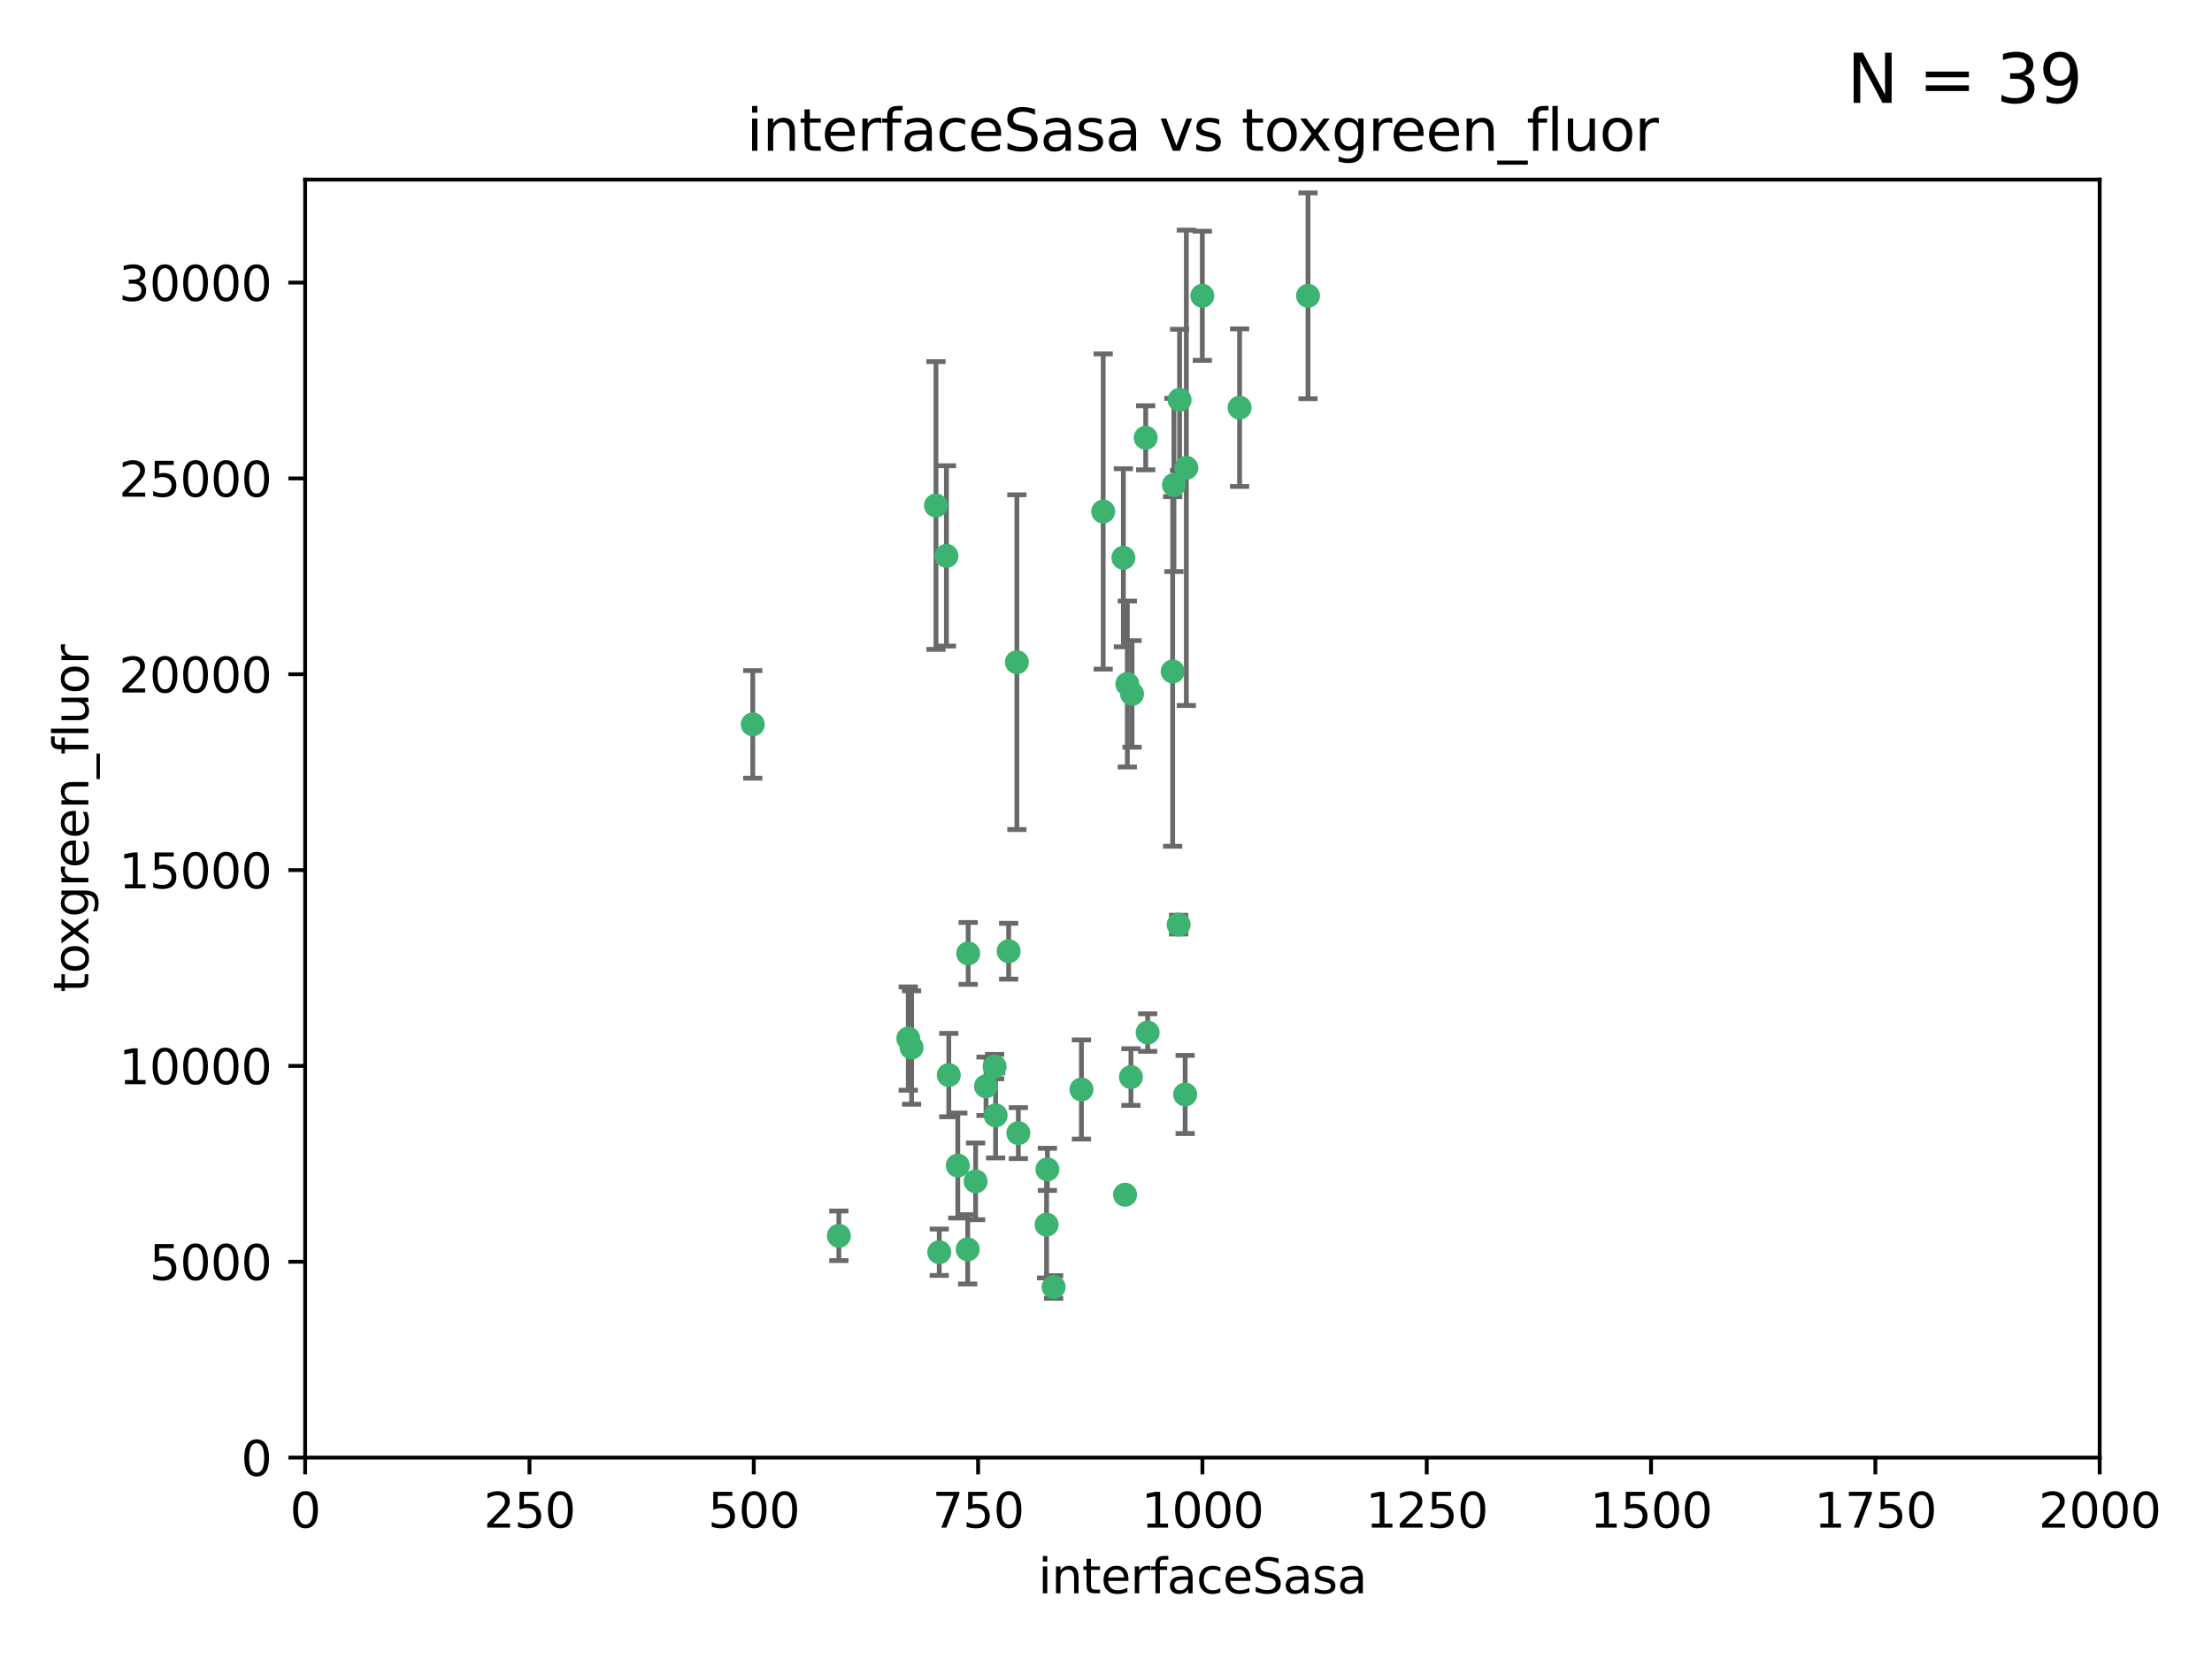 <?xml version="1.0" encoding="utf-8" standalone="no"?>
<!DOCTYPE svg PUBLIC "-//W3C//DTD SVG 1.1//EN"
  "http://www.w3.org/Graphics/SVG/1.1/DTD/svg11.dtd">
<svg xmlns:xlink="http://www.w3.org/1999/xlink" width="460.8pt" height="345.6pt" viewBox="0 0 460.8 345.6" xmlns="http://www.w3.org/2000/svg" version="1.1">
 <defs>
  <style type="text/css">*{stroke-linejoin: round; stroke-linecap: butt}</style>
 </defs>
 <g id="figure_1">
  <g id="patch_1">
   <path d="M 0 345.6 
L 460.8 345.6 
L 460.8 0 
L 0 0 
z
" style="fill: #ffffff"/>
  </g>
  <g id="axes_1">
   <g id="patch_2">
    <path d="M 63.571 303.64 
L 437.4 303.64 
L 437.4 37.411 
L 63.571 37.411 
z
" style="fill: #ffffff"/>
   </g>
   <g id="PathCollection_1">
    <defs>
     <path id="m1a64d6bd6c" d="M 0 1.118 
C 0.297 1.118 0.581 1 0.791 0.791 
C 1 0.581 1.118 0.297 1.118 0 
C 1.118 -0.297 1 -0.581 0.791 -0.791 
C 0.581 -1 0.297 -1.118 0 -1.118 
C -0.297 -1.118 -0.581 -1 -0.791 -0.791 
C -1 -0.581 -1.118 -0.297 -1.118 0 
C -1.118 0.297 -1 0.581 -0.791 0.791 
C -0.581 1 -0.297 1.118 0 1.118 
z
" style="stroke: #3cb371"/>
    </defs>
    <g clip-path="url(#p07fce75aca)">
     <use xlink:href="#m1a64d6bd6c" x="272.484" y="61.623" style="fill: #3cb371; stroke: #3cb371"/>
     <use xlink:href="#m1a64d6bd6c" x="174.75" y="257.44" style="fill: #3cb371; stroke: #3cb371"/>
     <use xlink:href="#m1a64d6bd6c" x="258.229" y="84.925" style="fill: #3cb371; stroke: #3cb371"/>
     <use xlink:href="#m1a64d6bd6c" x="247.136" y="97.451" style="fill: #3cb371; stroke: #3cb371"/>
     <use xlink:href="#m1a64d6bd6c" x="244.553" y="101.022" style="fill: #3cb371; stroke: #3cb371"/>
     <use xlink:href="#m1a64d6bd6c" x="234.02" y="116.196" style="fill: #3cb371; stroke: #3cb371"/>
     <use xlink:href="#m1a64d6bd6c" x="238.669" y="91.198" style="fill: #3cb371; stroke: #3cb371"/>
     <use xlink:href="#m1a64d6bd6c" x="245.731" y="83.293" style="fill: #3cb371; stroke: #3cb371"/>
     <use xlink:href="#m1a64d6bd6c" x="250.465" y="61.614" style="fill: #3cb371; stroke: #3cb371"/>
     <use xlink:href="#m1a64d6bd6c" x="201.688" y="198.611" style="fill: #3cb371; stroke: #3cb371"/>
     <use xlink:href="#m1a64d6bd6c" x="194.981" y="105.307" style="fill: #3cb371; stroke: #3cb371"/>
     <use xlink:href="#m1a64d6bd6c" x="210.123" y="198.156" style="fill: #3cb371; stroke: #3cb371"/>
     <use xlink:href="#m1a64d6bd6c" x="229.813" y="106.557" style="fill: #3cb371; stroke: #3cb371"/>
     <use xlink:href="#m1a64d6bd6c" x="234.375" y="248.881" style="fill: #3cb371; stroke: #3cb371"/>
     <use xlink:href="#m1a64d6bd6c" x="212.14" y="236.048" style="fill: #3cb371; stroke: #3cb371"/>
     <use xlink:href="#m1a64d6bd6c" x="195.666" y="260.866" style="fill: #3cb371; stroke: #3cb371"/>
     <use xlink:href="#m1a64d6bd6c" x="235.596" y="224.369" style="fill: #3cb371; stroke: #3cb371"/>
     <use xlink:href="#m1a64d6bd6c" x="201.587" y="260.26" style="fill: #3cb371; stroke: #3cb371"/>
     <use xlink:href="#m1a64d6bd6c" x="219.488" y="268.108" style="fill: #3cb371; stroke: #3cb371"/>
     <use xlink:href="#m1a64d6bd6c" x="189.211" y="216.348" style="fill: #3cb371; stroke: #3cb371"/>
     <use xlink:href="#m1a64d6bd6c" x="203.241" y="246.096" style="fill: #3cb371; stroke: #3cb371"/>
     <use xlink:href="#m1a64d6bd6c" x="211.835" y="137.942" style="fill: #3cb371; stroke: #3cb371"/>
     <use xlink:href="#m1a64d6bd6c" x="245.536" y="192.617" style="fill: #3cb371; stroke: #3cb371"/>
     <use xlink:href="#m1a64d6bd6c" x="244.288" y="139.875" style="fill: #3cb371; stroke: #3cb371"/>
     <use xlink:href="#m1a64d6bd6c" x="239.078" y="215.101" style="fill: #3cb371; stroke: #3cb371"/>
     <use xlink:href="#m1a64d6bd6c" x="235.826" y="144.554" style="fill: #3cb371; stroke: #3cb371"/>
     <use xlink:href="#m1a64d6bd6c" x="246.891" y="227.999" style="fill: #3cb371; stroke: #3cb371"/>
     <use xlink:href="#m1a64d6bd6c" x="218.192" y="243.6" style="fill: #3cb371; stroke: #3cb371"/>
     <use xlink:href="#m1a64d6bd6c" x="189.899" y="218.219" style="fill: #3cb371; stroke: #3cb371"/>
     <use xlink:href="#m1a64d6bd6c" x="205.407" y="226.291" style="fill: #3cb371; stroke: #3cb371"/>
     <use xlink:href="#m1a64d6bd6c" x="234.846" y="142.491" style="fill: #3cb371; stroke: #3cb371"/>
     <use xlink:href="#m1a64d6bd6c" x="197.163" y="115.804" style="fill: #3cb371; stroke: #3cb371"/>
     <use xlink:href="#m1a64d6bd6c" x="225.284" y="226.956" style="fill: #3cb371; stroke: #3cb371"/>
     <use xlink:href="#m1a64d6bd6c" x="218.019" y="255.117" style="fill: #3cb371; stroke: #3cb371"/>
     <use xlink:href="#m1a64d6bd6c" x="199.529" y="242.802" style="fill: #3cb371; stroke: #3cb371"/>
     <use xlink:href="#m1a64d6bd6c" x="197.651" y="223.957" style="fill: #3cb371; stroke: #3cb371"/>
     <use xlink:href="#m1a64d6bd6c" x="207.406" y="232.356" style="fill: #3cb371; stroke: #3cb371"/>
     <use xlink:href="#m1a64d6bd6c" x="207.202" y="222.186" style="fill: #3cb371; stroke: #3cb371"/>
     <use xlink:href="#m1a64d6bd6c" x="156.817" y="150.901" style="fill: #3cb371; stroke: #3cb371"/>
    </g>
   </g>
   <g id="matplotlib.axis_1">
    <g id="xtick_1">
     <g id="line2d_1">
      <defs>
       <path id="m09fcecfd8a" d="M 0 0 
L 0 3.5 
" style="stroke: #000000; stroke-width: 0.8"/>
      </defs>
      <g>
       <use xlink:href="#m09fcecfd8a" x="63.571" y="303.64" style="stroke: #000000; stroke-width: 0.8"/>
      </g>
     </g>
     <g id="text_1">
      <!-- 0 -->
      <g transform="translate(60.39 318.238)scale(0.1 -0.1)">
       <defs>
        <path id="DejaVuSans-30" d="M 2034 4250 
Q 1547 4250 1301 3770 
Q 1056 3291 1056 2328 
Q 1056 1369 1301 889 
Q 1547 409 2034 409 
Q 2525 409 2770 889 
Q 3016 1369 3016 2328 
Q 3016 3291 2770 3770 
Q 2525 4250 2034 4250 
z
M 2034 4750 
Q 2819 4750 3233 4129 
Q 3647 3509 3647 2328 
Q 3647 1150 3233 529 
Q 2819 -91 2034 -91 
Q 1250 -91 836 529 
Q 422 1150 422 2328 
Q 422 3509 836 4129 
Q 1250 4750 2034 4750 
z
" transform="scale(0.016)"/>
       </defs>
       <use xlink:href="#DejaVuSans-30"/>
      </g>
     </g>
    </g>
    <g id="xtick_2">
     <g id="line2d_2">
      <g>
       <use xlink:href="#m09fcecfd8a" x="110.3" y="303.64" style="stroke: #000000; stroke-width: 0.8"/>
      </g>
     </g>
     <g id="text_2">
      <!-- 250 -->
      <g transform="translate(100.756 318.238)scale(0.1 -0.1)">
       <defs>
        <path id="DejaVuSans-32" d="M 1228 531 
L 3431 531 
L 3431 0 
L 469 0 
L 469 531 
Q 828 903 1448 1529 
Q 2069 2156 2228 2338 
Q 2531 2678 2651 2914 
Q 2772 3150 2772 3378 
Q 2772 3750 2511 3984 
Q 2250 4219 1831 4219 
Q 1534 4219 1204 4116 
Q 875 4013 500 3803 
L 500 4441 
Q 881 4594 1212 4672 
Q 1544 4750 1819 4750 
Q 2544 4750 2975 4387 
Q 3406 4025 3406 3419 
Q 3406 3131 3298 2873 
Q 3191 2616 2906 2266 
Q 2828 2175 2409 1742 
Q 1991 1309 1228 531 
z
" transform="scale(0.016)"/>
        <path id="DejaVuSans-35" d="M 691 4666 
L 3169 4666 
L 3169 4134 
L 1269 4134 
L 1269 2991 
Q 1406 3038 1543 3061 
Q 1681 3084 1819 3084 
Q 2600 3084 3056 2656 
Q 3513 2228 3513 1497 
Q 3513 744 3044 326 
Q 2575 -91 1722 -91 
Q 1428 -91 1123 -41 
Q 819 9 494 109 
L 494 744 
Q 775 591 1075 516 
Q 1375 441 1709 441 
Q 2250 441 2565 725 
Q 2881 1009 2881 1497 
Q 2881 1984 2565 2268 
Q 2250 2553 1709 2553 
Q 1456 2553 1204 2497 
Q 953 2441 691 2322 
L 691 4666 
z
" transform="scale(0.016)"/>
       </defs>
       <use xlink:href="#DejaVuSans-32"/>
       <use xlink:href="#DejaVuSans-35" x="63.623"/>
       <use xlink:href="#DejaVuSans-30" x="127.246"/>
      </g>
     </g>
    </g>
    <g id="xtick_3">
     <g id="line2d_3">
      <g>
       <use xlink:href="#m09fcecfd8a" x="157.028" y="303.64" style="stroke: #000000; stroke-width: 0.8"/>
      </g>
     </g>
     <g id="text_3">
      <!-- 500 -->
      <g transform="translate(147.485 318.238)scale(0.1 -0.1)">
       <use xlink:href="#DejaVuSans-35"/>
       <use xlink:href="#DejaVuSans-30" x="63.623"/>
       <use xlink:href="#DejaVuSans-30" x="127.246"/>
      </g>
     </g>
    </g>
    <g id="xtick_4">
     <g id="line2d_4">
      <g>
       <use xlink:href="#m09fcecfd8a" x="203.757" y="303.64" style="stroke: #000000; stroke-width: 0.8"/>
      </g>
     </g>
     <g id="text_4">
      <!-- 750 -->
      <g transform="translate(194.213 318.238)scale(0.1 -0.1)">
       <defs>
        <path id="DejaVuSans-37" d="M 525 4666 
L 3525 4666 
L 3525 4397 
L 1831 0 
L 1172 0 
L 2766 4134 
L 525 4134 
L 525 4666 
z
" transform="scale(0.016)"/>
       </defs>
       <use xlink:href="#DejaVuSans-37"/>
       <use xlink:href="#DejaVuSans-35" x="63.623"/>
       <use xlink:href="#DejaVuSans-30" x="127.246"/>
      </g>
     </g>
    </g>
    <g id="xtick_5">
     <g id="line2d_5">
      <g>
       <use xlink:href="#m09fcecfd8a" x="250.486" y="303.64" style="stroke: #000000; stroke-width: 0.8"/>
      </g>
     </g>
     <g id="text_5">
      <!-- 1000 -->
      <g transform="translate(237.761 318.238)scale(0.1 -0.1)">
       <defs>
        <path id="DejaVuSans-31" d="M 794 531 
L 1825 531 
L 1825 4091 
L 703 3866 
L 703 4441 
L 1819 4666 
L 2450 4666 
L 2450 531 
L 3481 531 
L 3481 0 
L 794 0 
L 794 531 
z
" transform="scale(0.016)"/>
       </defs>
       <use xlink:href="#DejaVuSans-31"/>
       <use xlink:href="#DejaVuSans-30" x="63.623"/>
       <use xlink:href="#DejaVuSans-30" x="127.246"/>
       <use xlink:href="#DejaVuSans-30" x="190.869"/>
      </g>
     </g>
    </g>
    <g id="xtick_6">
     <g id="line2d_6">
      <g>
       <use xlink:href="#m09fcecfd8a" x="297.214" y="303.64" style="stroke: #000000; stroke-width: 0.8"/>
      </g>
     </g>
     <g id="text_6">
      <!-- 1250 -->
      <g transform="translate(284.489 318.238)scale(0.1 -0.1)">
       <use xlink:href="#DejaVuSans-31"/>
       <use xlink:href="#DejaVuSans-32" x="63.623"/>
       <use xlink:href="#DejaVuSans-35" x="127.246"/>
       <use xlink:href="#DejaVuSans-30" x="190.869"/>
      </g>
     </g>
    </g>
    <g id="xtick_7">
     <g id="line2d_7">
      <g>
       <use xlink:href="#m09fcecfd8a" x="343.943" y="303.64" style="stroke: #000000; stroke-width: 0.8"/>
      </g>
     </g>
     <g id="text_7">
      <!-- 1500 -->
      <g transform="translate(331.218 318.238)scale(0.1 -0.1)">
       <use xlink:href="#DejaVuSans-31"/>
       <use xlink:href="#DejaVuSans-35" x="63.623"/>
       <use xlink:href="#DejaVuSans-30" x="127.246"/>
       <use xlink:href="#DejaVuSans-30" x="190.869"/>
      </g>
     </g>
    </g>
    <g id="xtick_8">
     <g id="line2d_8">
      <g>
       <use xlink:href="#m09fcecfd8a" x="390.671" y="303.64" style="stroke: #000000; stroke-width: 0.8"/>
      </g>
     </g>
     <g id="text_8">
      <!-- 1750 -->
      <g transform="translate(377.946 318.238)scale(0.1 -0.1)">
       <use xlink:href="#DejaVuSans-31"/>
       <use xlink:href="#DejaVuSans-37" x="63.623"/>
       <use xlink:href="#DejaVuSans-35" x="127.246"/>
       <use xlink:href="#DejaVuSans-30" x="190.869"/>
      </g>
     </g>
    </g>
    <g id="xtick_9">
     <g id="line2d_9">
      <g>
       <use xlink:href="#m09fcecfd8a" x="437.4" y="303.64" style="stroke: #000000; stroke-width: 0.8"/>
      </g>
     </g>
     <g id="text_9">
      <!-- 2000 -->
      <g transform="translate(424.675 318.238)scale(0.1 -0.1)">
       <use xlink:href="#DejaVuSans-32"/>
       <use xlink:href="#DejaVuSans-30" x="63.623"/>
       <use xlink:href="#DejaVuSans-30" x="127.246"/>
       <use xlink:href="#DejaVuSans-30" x="190.869"/>
      </g>
     </g>
    </g>
    <g id="text_10">
     <!-- interfaceSasa -->
     <g transform="translate(216.279 331.917)scale(0.1 -0.1)">
      <defs>
       <path id="DejaVuSans-69" d="M 603 3500 
L 1178 3500 
L 1178 0 
L 603 0 
L 603 3500 
z
M 603 4863 
L 1178 4863 
L 1178 4134 
L 603 4134 
L 603 4863 
z
" transform="scale(0.016)"/>
       <path id="DejaVuSans-6e" d="M 3513 2113 
L 3513 0 
L 2938 0 
L 2938 2094 
Q 2938 2591 2744 2837 
Q 2550 3084 2163 3084 
Q 1697 3084 1428 2787 
Q 1159 2491 1159 1978 
L 1159 0 
L 581 0 
L 581 3500 
L 1159 3500 
L 1159 2956 
Q 1366 3272 1645 3428 
Q 1925 3584 2291 3584 
Q 2894 3584 3203 3211 
Q 3513 2838 3513 2113 
z
" transform="scale(0.016)"/>
       <path id="DejaVuSans-74" d="M 1172 4494 
L 1172 3500 
L 2356 3500 
L 2356 3053 
L 1172 3053 
L 1172 1153 
Q 1172 725 1289 603 
Q 1406 481 1766 481 
L 2356 481 
L 2356 0 
L 1766 0 
Q 1100 0 847 248 
Q 594 497 594 1153 
L 594 3053 
L 172 3053 
L 172 3500 
L 594 3500 
L 594 4494 
L 1172 4494 
z
" transform="scale(0.016)"/>
       <path id="DejaVuSans-65" d="M 3597 1894 
L 3597 1613 
L 953 1613 
Q 991 1019 1311 708 
Q 1631 397 2203 397 
Q 2534 397 2845 478 
Q 3156 559 3463 722 
L 3463 178 
Q 3153 47 2828 -22 
Q 2503 -91 2169 -91 
Q 1331 -91 842 396 
Q 353 884 353 1716 
Q 353 2575 817 3079 
Q 1281 3584 2069 3584 
Q 2775 3584 3186 3129 
Q 3597 2675 3597 1894 
z
M 3022 2063 
Q 3016 2534 2758 2815 
Q 2500 3097 2075 3097 
Q 1594 3097 1305 2825 
Q 1016 2553 972 2059 
L 3022 2063 
z
" transform="scale(0.016)"/>
       <path id="DejaVuSans-72" d="M 2631 2963 
Q 2534 3019 2420 3045 
Q 2306 3072 2169 3072 
Q 1681 3072 1420 2755 
Q 1159 2438 1159 1844 
L 1159 0 
L 581 0 
L 581 3500 
L 1159 3500 
L 1159 2956 
Q 1341 3275 1631 3429 
Q 1922 3584 2338 3584 
Q 2397 3584 2469 3576 
Q 2541 3569 2628 3553 
L 2631 2963 
z
" transform="scale(0.016)"/>
       <path id="DejaVuSans-66" d="M 2375 4863 
L 2375 4384 
L 1825 4384 
Q 1516 4384 1395 4259 
Q 1275 4134 1275 3809 
L 1275 3500 
L 2222 3500 
L 2222 3053 
L 1275 3053 
L 1275 0 
L 697 0 
L 697 3053 
L 147 3053 
L 147 3500 
L 697 3500 
L 697 3744 
Q 697 4328 969 4595 
Q 1241 4863 1831 4863 
L 2375 4863 
z
" transform="scale(0.016)"/>
       <path id="DejaVuSans-61" d="M 2194 1759 
Q 1497 1759 1228 1600 
Q 959 1441 959 1056 
Q 959 750 1161 570 
Q 1363 391 1709 391 
Q 2188 391 2477 730 
Q 2766 1069 2766 1631 
L 2766 1759 
L 2194 1759 
z
M 3341 1997 
L 3341 0 
L 2766 0 
L 2766 531 
Q 2569 213 2275 61 
Q 1981 -91 1556 -91 
Q 1019 -91 701 211 
Q 384 513 384 1019 
Q 384 1609 779 1909 
Q 1175 2209 1959 2209 
L 2766 2209 
L 2766 2266 
Q 2766 2663 2505 2880 
Q 2244 3097 1772 3097 
Q 1472 3097 1187 3025 
Q 903 2953 641 2809 
L 641 3341 
Q 956 3463 1253 3523 
Q 1550 3584 1831 3584 
Q 2591 3584 2966 3190 
Q 3341 2797 3341 1997 
z
" transform="scale(0.016)"/>
       <path id="DejaVuSans-63" d="M 3122 3366 
L 3122 2828 
Q 2878 2963 2633 3030 
Q 2388 3097 2138 3097 
Q 1578 3097 1268 2742 
Q 959 2388 959 1747 
Q 959 1106 1268 751 
Q 1578 397 2138 397 
Q 2388 397 2633 464 
Q 2878 531 3122 666 
L 3122 134 
Q 2881 22 2623 -34 
Q 2366 -91 2075 -91 
Q 1284 -91 818 406 
Q 353 903 353 1747 
Q 353 2603 823 3093 
Q 1294 3584 2113 3584 
Q 2378 3584 2631 3529 
Q 2884 3475 3122 3366 
z
" transform="scale(0.016)"/>
       <path id="DejaVuSans-53" d="M 3425 4513 
L 3425 3897 
Q 3066 4069 2747 4153 
Q 2428 4238 2131 4238 
Q 1616 4238 1336 4038 
Q 1056 3838 1056 3469 
Q 1056 3159 1242 3001 
Q 1428 2844 1947 2747 
L 2328 2669 
Q 3034 2534 3370 2195 
Q 3706 1856 3706 1288 
Q 3706 609 3251 259 
Q 2797 -91 1919 -91 
Q 1588 -91 1214 -16 
Q 841 59 441 206 
L 441 856 
Q 825 641 1194 531 
Q 1563 422 1919 422 
Q 2459 422 2753 634 
Q 3047 847 3047 1241 
Q 3047 1584 2836 1778 
Q 2625 1972 2144 2069 
L 1759 2144 
Q 1053 2284 737 2584 
Q 422 2884 422 3419 
Q 422 4038 858 4394 
Q 1294 4750 2059 4750 
Q 2388 4750 2728 4690 
Q 3069 4631 3425 4513 
z
" transform="scale(0.016)"/>
       <path id="DejaVuSans-73" d="M 2834 3397 
L 2834 2853 
Q 2591 2978 2328 3040 
Q 2066 3103 1784 3103 
Q 1356 3103 1142 2972 
Q 928 2841 928 2578 
Q 928 2378 1081 2264 
Q 1234 2150 1697 2047 
L 1894 2003 
Q 2506 1872 2764 1633 
Q 3022 1394 3022 966 
Q 3022 478 2636 193 
Q 2250 -91 1575 -91 
Q 1294 -91 989 -36 
Q 684 19 347 128 
L 347 722 
Q 666 556 975 473 
Q 1284 391 1588 391 
Q 1994 391 2212 530 
Q 2431 669 2431 922 
Q 2431 1156 2273 1281 
Q 2116 1406 1581 1522 
L 1381 1569 
Q 847 1681 609 1914 
Q 372 2147 372 2553 
Q 372 3047 722 3315 
Q 1072 3584 1716 3584 
Q 2034 3584 2315 3537 
Q 2597 3491 2834 3397 
z
" transform="scale(0.016)"/>
      </defs>
      <use xlink:href="#DejaVuSans-69"/>
      <use xlink:href="#DejaVuSans-6e" x="27.783"/>
      <use xlink:href="#DejaVuSans-74" x="91.162"/>
      <use xlink:href="#DejaVuSans-65" x="130.371"/>
      <use xlink:href="#DejaVuSans-72" x="191.895"/>
      <use xlink:href="#DejaVuSans-66" x="233.008"/>
      <use xlink:href="#DejaVuSans-61" x="268.213"/>
      <use xlink:href="#DejaVuSans-63" x="329.492"/>
      <use xlink:href="#DejaVuSans-65" x="384.473"/>
      <use xlink:href="#DejaVuSans-53" x="445.996"/>
      <use xlink:href="#DejaVuSans-61" x="509.473"/>
      <use xlink:href="#DejaVuSans-73" x="570.752"/>
      <use xlink:href="#DejaVuSans-61" x="622.852"/>
     </g>
    </g>
   </g>
   <g id="matplotlib.axis_2">
    <g id="ytick_1">
     <g id="line2d_10">
      <defs>
       <path id="m3d054ad1a8" d="M 0 0 
L -3.5 0 
" style="stroke: #000000; stroke-width: 0.8"/>
      </defs>
      <g>
       <use xlink:href="#m3d054ad1a8" x="63.571" y="303.64" style="stroke: #000000; stroke-width: 0.8"/>
      </g>
     </g>
     <g id="text_11">
      <!-- 0 -->
      <g transform="translate(50.209 307.439)scale(0.1 -0.1)">
       <use xlink:href="#DejaVuSans-30"/>
      </g>
     </g>
    </g>
    <g id="ytick_2">
     <g id="line2d_11">
      <g>
       <use xlink:href="#m3d054ad1a8" x="63.571" y="262.845" style="stroke: #000000; stroke-width: 0.8"/>
      </g>
     </g>
     <g id="text_12">
      <!-- 5000 -->
      <g transform="translate(31.121 266.644)scale(0.1 -0.1)">
       <use xlink:href="#DejaVuSans-35"/>
       <use xlink:href="#DejaVuSans-30" x="63.623"/>
       <use xlink:href="#DejaVuSans-30" x="127.246"/>
       <use xlink:href="#DejaVuSans-30" x="190.869"/>
      </g>
     </g>
    </g>
    <g id="ytick_3">
     <g id="line2d_12">
      <g>
       <use xlink:href="#m3d054ad1a8" x="63.571" y="222.05" style="stroke: #000000; stroke-width: 0.8"/>
      </g>
     </g>
     <g id="text_13">
      <!-- 10000 -->
      <g transform="translate(24.759 225.849)scale(0.1 -0.1)">
       <use xlink:href="#DejaVuSans-31"/>
       <use xlink:href="#DejaVuSans-30" x="63.623"/>
       <use xlink:href="#DejaVuSans-30" x="127.246"/>
       <use xlink:href="#DejaVuSans-30" x="190.869"/>
       <use xlink:href="#DejaVuSans-30" x="254.492"/>
      </g>
     </g>
    </g>
    <g id="ytick_4">
     <g id="line2d_13">
      <g>
       <use xlink:href="#m3d054ad1a8" x="63.571" y="181.255" style="stroke: #000000; stroke-width: 0.8"/>
      </g>
     </g>
     <g id="text_14">
      <!-- 15000 -->
      <g transform="translate(24.759 185.054)scale(0.1 -0.1)">
       <use xlink:href="#DejaVuSans-31"/>
       <use xlink:href="#DejaVuSans-35" x="63.623"/>
       <use xlink:href="#DejaVuSans-30" x="127.246"/>
       <use xlink:href="#DejaVuSans-30" x="190.869"/>
       <use xlink:href="#DejaVuSans-30" x="254.492"/>
      </g>
     </g>
    </g>
    <g id="ytick_5">
     <g id="line2d_14">
      <g>
       <use xlink:href="#m3d054ad1a8" x="63.571" y="140.459" style="stroke: #000000; stroke-width: 0.8"/>
      </g>
     </g>
     <g id="text_15">
      <!-- 20000 -->
      <g transform="translate(24.759 144.259)scale(0.1 -0.1)">
       <use xlink:href="#DejaVuSans-32"/>
       <use xlink:href="#DejaVuSans-30" x="63.623"/>
       <use xlink:href="#DejaVuSans-30" x="127.246"/>
       <use xlink:href="#DejaVuSans-30" x="190.869"/>
       <use xlink:href="#DejaVuSans-30" x="254.492"/>
      </g>
     </g>
    </g>
    <g id="ytick_6">
     <g id="line2d_15">
      <g>
       <use xlink:href="#m3d054ad1a8" x="63.571" y="99.664" style="stroke: #000000; stroke-width: 0.8"/>
      </g>
     </g>
     <g id="text_16">
      <!-- 25000 -->
      <g transform="translate(24.759 103.464)scale(0.1 -0.1)">
       <use xlink:href="#DejaVuSans-32"/>
       <use xlink:href="#DejaVuSans-35" x="63.623"/>
       <use xlink:href="#DejaVuSans-30" x="127.246"/>
       <use xlink:href="#DejaVuSans-30" x="190.869"/>
       <use xlink:href="#DejaVuSans-30" x="254.492"/>
      </g>
     </g>
    </g>
    <g id="ytick_7">
     <g id="line2d_16">
      <g>
       <use xlink:href="#m3d054ad1a8" x="63.571" y="58.869" style="stroke: #000000; stroke-width: 0.8"/>
      </g>
     </g>
     <g id="text_17">
      <!-- 30000 -->
      <g transform="translate(24.759 62.668)scale(0.1 -0.1)">
       <defs>
        <path id="DejaVuSans-33" d="M 2597 2516 
Q 3050 2419 3304 2112 
Q 3559 1806 3559 1356 
Q 3559 666 3084 287 
Q 2609 -91 1734 -91 
Q 1441 -91 1130 -33 
Q 819 25 488 141 
L 488 750 
Q 750 597 1062 519 
Q 1375 441 1716 441 
Q 2309 441 2620 675 
Q 2931 909 2931 1356 
Q 2931 1769 2642 2001 
Q 2353 2234 1838 2234 
L 1294 2234 
L 1294 2753 
L 1863 2753 
Q 2328 2753 2575 2939 
Q 2822 3125 2822 3475 
Q 2822 3834 2567 4026 
Q 2313 4219 1838 4219 
Q 1578 4219 1281 4162 
Q 984 4106 628 3988 
L 628 4550 
Q 988 4650 1302 4700 
Q 1616 4750 1894 4750 
Q 2613 4750 3031 4423 
Q 3450 4097 3450 3541 
Q 3450 3153 3228 2886 
Q 3006 2619 2597 2516 
z
" transform="scale(0.016)"/>
       </defs>
       <use xlink:href="#DejaVuSans-33"/>
       <use xlink:href="#DejaVuSans-30" x="63.623"/>
       <use xlink:href="#DejaVuSans-30" x="127.246"/>
       <use xlink:href="#DejaVuSans-30" x="190.869"/>
       <use xlink:href="#DejaVuSans-30" x="254.492"/>
      </g>
     </g>
    </g>
    <g id="text_18">
     <!-- toxgreen_fluor -->
     <g transform="translate(18.401 206.72)rotate(-90)scale(0.1 -0.1)">
      <defs>
       <path id="DejaVuSans-6f" d="M 1959 3097 
Q 1497 3097 1228 2736 
Q 959 2375 959 1747 
Q 959 1119 1226 758 
Q 1494 397 1959 397 
Q 2419 397 2687 759 
Q 2956 1122 2956 1747 
Q 2956 2369 2687 2733 
Q 2419 3097 1959 3097 
z
M 1959 3584 
Q 2709 3584 3137 3096 
Q 3566 2609 3566 1747 
Q 3566 888 3137 398 
Q 2709 -91 1959 -91 
Q 1206 -91 779 398 
Q 353 888 353 1747 
Q 353 2609 779 3096 
Q 1206 3584 1959 3584 
z
" transform="scale(0.016)"/>
       <path id="DejaVuSans-78" d="M 3513 3500 
L 2247 1797 
L 3578 0 
L 2900 0 
L 1881 1375 
L 863 0 
L 184 0 
L 1544 1831 
L 300 3500 
L 978 3500 
L 1906 2253 
L 2834 3500 
L 3513 3500 
z
" transform="scale(0.016)"/>
       <path id="DejaVuSans-67" d="M 2906 1791 
Q 2906 2416 2648 2759 
Q 2391 3103 1925 3103 
Q 1463 3103 1205 2759 
Q 947 2416 947 1791 
Q 947 1169 1205 825 
Q 1463 481 1925 481 
Q 2391 481 2648 825 
Q 2906 1169 2906 1791 
z
M 3481 434 
Q 3481 -459 3084 -895 
Q 2688 -1331 1869 -1331 
Q 1566 -1331 1297 -1286 
Q 1028 -1241 775 -1147 
L 775 -588 
Q 1028 -725 1275 -790 
Q 1522 -856 1778 -856 
Q 2344 -856 2625 -561 
Q 2906 -266 2906 331 
L 2906 616 
Q 2728 306 2450 153 
Q 2172 0 1784 0 
Q 1141 0 747 490 
Q 353 981 353 1791 
Q 353 2603 747 3093 
Q 1141 3584 1784 3584 
Q 2172 3584 2450 3431 
Q 2728 3278 2906 2969 
L 2906 3500 
L 3481 3500 
L 3481 434 
z
" transform="scale(0.016)"/>
       <path id="DejaVuSans-5f" d="M 3263 -1063 
L 3263 -1509 
L -63 -1509 
L -63 -1063 
L 3263 -1063 
z
" transform="scale(0.016)"/>
       <path id="DejaVuSans-6c" d="M 603 4863 
L 1178 4863 
L 1178 0 
L 603 0 
L 603 4863 
z
" transform="scale(0.016)"/>
       <path id="DejaVuSans-75" d="M 544 1381 
L 544 3500 
L 1119 3500 
L 1119 1403 
Q 1119 906 1312 657 
Q 1506 409 1894 409 
Q 2359 409 2629 706 
Q 2900 1003 2900 1516 
L 2900 3500 
L 3475 3500 
L 3475 0 
L 2900 0 
L 2900 538 
Q 2691 219 2414 64 
Q 2138 -91 1772 -91 
Q 1169 -91 856 284 
Q 544 659 544 1381 
z
M 1991 3584 
L 1991 3584 
z
" transform="scale(0.016)"/>
      </defs>
      <use xlink:href="#DejaVuSans-74"/>
      <use xlink:href="#DejaVuSans-6f" x="39.209"/>
      <use xlink:href="#DejaVuSans-78" x="97.266"/>
      <use xlink:href="#DejaVuSans-67" x="156.445"/>
      <use xlink:href="#DejaVuSans-72" x="219.922"/>
      <use xlink:href="#DejaVuSans-65" x="258.785"/>
      <use xlink:href="#DejaVuSans-65" x="320.309"/>
      <use xlink:href="#DejaVuSans-6e" x="381.832"/>
      <use xlink:href="#DejaVuSans-5f" x="445.211"/>
      <use xlink:href="#DejaVuSans-66" x="495.211"/>
      <use xlink:href="#DejaVuSans-6c" x="530.416"/>
      <use xlink:href="#DejaVuSans-75" x="558.199"/>
      <use xlink:href="#DejaVuSans-6f" x="621.578"/>
      <use xlink:href="#DejaVuSans-72" x="682.76"/>
     </g>
    </g>
   </g>
   <g id="LineCollection_1">
    <path d="M 272.484 83.058 
L 272.484 40.187 
" clip-path="url(#p07fce75aca)" style="fill: none; stroke: #696969"/>
    <path d="M 174.75 262.6 
L 174.75 252.279 
" clip-path="url(#p07fce75aca)" style="fill: none; stroke: #696969"/>
    <path d="M 258.229 101.336 
L 258.229 68.515 
" clip-path="url(#p07fce75aca)" style="fill: none; stroke: #696969"/>
    <path d="M 247.136 146.963 
L 247.136 47.939 
" clip-path="url(#p07fce75aca)" style="fill: none; stroke: #696969"/>
    <path d="M 244.553 119.066 
L 244.553 82.979 
" clip-path="url(#p07fce75aca)" style="fill: none; stroke: #696969"/>
    <path d="M 234.02 134.745 
L 234.02 97.647 
" clip-path="url(#p07fce75aca)" style="fill: none; stroke: #696969"/>
    <path d="M 238.669 97.868 
L 238.669 84.528 
" clip-path="url(#p07fce75aca)" style="fill: none; stroke: #696969"/>
    <path d="M 245.731 97.986 
L 245.731 68.599 
" clip-path="url(#p07fce75aca)" style="fill: none; stroke: #696969"/>
    <path d="M 250.465 75.067 
L 250.465 48.16 
" clip-path="url(#p07fce75aca)" style="fill: none; stroke: #696969"/>
    <path d="M 201.688 205.055 
L 201.688 192.168 
" clip-path="url(#p07fce75aca)" style="fill: none; stroke: #696969"/>
    <path d="M 194.981 135.28 
L 194.981 75.334 
" clip-path="url(#p07fce75aca)" style="fill: none; stroke: #696969"/>
    <path d="M 210.123 203.967 
L 210.123 192.344 
" clip-path="url(#p07fce75aca)" style="fill: none; stroke: #696969"/>
    <path d="M 229.813 139.387 
L 229.813 73.727 
" clip-path="url(#p07fce75aca)" style="fill: none; stroke: #696969"/>
    <path d="M 234.375 249.896 
L 234.375 247.866 
" clip-path="url(#p07fce75aca)" style="fill: none; stroke: #696969"/>
    <path d="M 212.14 241.356 
L 212.14 230.74 
" clip-path="url(#p07fce75aca)" style="fill: none; stroke: #696969"/>
    <path d="M 195.666 265.698 
L 195.666 256.034 
" clip-path="url(#p07fce75aca)" style="fill: none; stroke: #696969"/>
    <path d="M 235.596 230.273 
L 235.596 218.464 
" clip-path="url(#p07fce75aca)" style="fill: none; stroke: #696969"/>
    <path d="M 201.587 267.474 
L 201.587 253.045 
" clip-path="url(#p07fce75aca)" style="fill: none; stroke: #696969"/>
    <path d="M 219.488 270.462 
L 219.488 265.753 
" clip-path="url(#p07fce75aca)" style="fill: none; stroke: #696969"/>
    <path d="M 189.211 227.113 
L 189.211 205.583 
" clip-path="url(#p07fce75aca)" style="fill: none; stroke: #696969"/>
    <path d="M 203.241 254.089 
L 203.241 238.103 
" clip-path="url(#p07fce75aca)" style="fill: none; stroke: #696969"/>
    <path d="M 211.835 172.804 
L 211.835 103.08 
" clip-path="url(#p07fce75aca)" style="fill: none; stroke: #696969"/>
    <path d="M 245.536 194.574 
L 245.536 190.659 
" clip-path="url(#p07fce75aca)" style="fill: none; stroke: #696969"/>
    <path d="M 244.288 176.287 
L 244.288 103.464 
" clip-path="url(#p07fce75aca)" style="fill: none; stroke: #696969"/>
    <path d="M 239.078 219.013 
L 239.078 211.189 
" clip-path="url(#p07fce75aca)" style="fill: none; stroke: #696969"/>
    <path d="M 235.826 155.662 
L 235.826 133.445 
" clip-path="url(#p07fce75aca)" style="fill: none; stroke: #696969"/>
    <path d="M 246.891 236.14 
L 246.891 219.858 
" clip-path="url(#p07fce75aca)" style="fill: none; stroke: #696969"/>
    <path d="M 218.192 247.989 
L 218.192 239.21 
" clip-path="url(#p07fce75aca)" style="fill: none; stroke: #696969"/>
    <path d="M 189.899 230.03 
L 189.899 206.407 
" clip-path="url(#p07fce75aca)" style="fill: none; stroke: #696969"/>
    <path d="M 205.407 232.375 
L 205.407 220.208 
" clip-path="url(#p07fce75aca)" style="fill: none; stroke: #696969"/>
    <path d="M 234.846 159.773 
L 234.846 125.209 
" clip-path="url(#p07fce75aca)" style="fill: none; stroke: #696969"/>
    <path d="M 197.163 134.583 
L 197.163 97.026 
" clip-path="url(#p07fce75aca)" style="fill: none; stroke: #696969"/>
    <path d="M 225.284 237.288 
L 225.284 216.624 
" clip-path="url(#p07fce75aca)" style="fill: none; stroke: #696969"/>
    <path d="M 218.019 266.211 
L 218.019 244.023 
" clip-path="url(#p07fce75aca)" style="fill: none; stroke: #696969"/>
    <path d="M 199.529 253.739 
L 199.529 231.864 
" clip-path="url(#p07fce75aca)" style="fill: none; stroke: #696969"/>
    <path d="M 197.651 232.641 
L 197.651 215.272 
" clip-path="url(#p07fce75aca)" style="fill: none; stroke: #696969"/>
    <path d="M 207.406 241.221 
L 207.406 223.49 
" clip-path="url(#p07fce75aca)" style="fill: none; stroke: #696969"/>
    <path d="M 207.202 224.733 
L 207.202 219.639 
" clip-path="url(#p07fce75aca)" style="fill: none; stroke: #696969"/>
    <path d="M 156.817 162.109 
L 156.817 139.694 
" clip-path="url(#p07fce75aca)" style="fill: none; stroke: #696969"/>
   </g>
   <g id="line2d_17">
    <defs>
     <path id="m430ba8633f" d="M 2 0 
L -2 -0 
" style="stroke: #696969"/>
    </defs>
    <g clip-path="url(#p07fce75aca)">
     <use xlink:href="#m430ba8633f" x="272.484" y="83.058" style="fill: #696969; stroke: #696969"/>
     <use xlink:href="#m430ba8633f" x="174.75" y="262.6" style="fill: #696969; stroke: #696969"/>
     <use xlink:href="#m430ba8633f" x="258.229" y="101.336" style="fill: #696969; stroke: #696969"/>
     <use xlink:href="#m430ba8633f" x="247.136" y="146.963" style="fill: #696969; stroke: #696969"/>
     <use xlink:href="#m430ba8633f" x="244.553" y="119.066" style="fill: #696969; stroke: #696969"/>
     <use xlink:href="#m430ba8633f" x="234.02" y="134.745" style="fill: #696969; stroke: #696969"/>
     <use xlink:href="#m430ba8633f" x="238.669" y="97.868" style="fill: #696969; stroke: #696969"/>
     <use xlink:href="#m430ba8633f" x="245.731" y="97.986" style="fill: #696969; stroke: #696969"/>
     <use xlink:href="#m430ba8633f" x="250.465" y="75.067" style="fill: #696969; stroke: #696969"/>
     <use xlink:href="#m430ba8633f" x="201.688" y="205.055" style="fill: #696969; stroke: #696969"/>
     <use xlink:href="#m430ba8633f" x="194.981" y="135.28" style="fill: #696969; stroke: #696969"/>
     <use xlink:href="#m430ba8633f" x="210.123" y="203.967" style="fill: #696969; stroke: #696969"/>
     <use xlink:href="#m430ba8633f" x="229.813" y="139.387" style="fill: #696969; stroke: #696969"/>
     <use xlink:href="#m430ba8633f" x="234.375" y="249.896" style="fill: #696969; stroke: #696969"/>
     <use xlink:href="#m430ba8633f" x="212.14" y="241.356" style="fill: #696969; stroke: #696969"/>
     <use xlink:href="#m430ba8633f" x="195.666" y="265.698" style="fill: #696969; stroke: #696969"/>
     <use xlink:href="#m430ba8633f" x="235.596" y="230.273" style="fill: #696969; stroke: #696969"/>
     <use xlink:href="#m430ba8633f" x="201.587" y="267.474" style="fill: #696969; stroke: #696969"/>
     <use xlink:href="#m430ba8633f" x="219.488" y="270.462" style="fill: #696969; stroke: #696969"/>
     <use xlink:href="#m430ba8633f" x="189.211" y="227.113" style="fill: #696969; stroke: #696969"/>
     <use xlink:href="#m430ba8633f" x="203.241" y="254.089" style="fill: #696969; stroke: #696969"/>
     <use xlink:href="#m430ba8633f" x="211.835" y="172.804" style="fill: #696969; stroke: #696969"/>
     <use xlink:href="#m430ba8633f" x="245.536" y="194.574" style="fill: #696969; stroke: #696969"/>
     <use xlink:href="#m430ba8633f" x="244.288" y="176.287" style="fill: #696969; stroke: #696969"/>
     <use xlink:href="#m430ba8633f" x="239.078" y="219.013" style="fill: #696969; stroke: #696969"/>
     <use xlink:href="#m430ba8633f" x="235.826" y="155.662" style="fill: #696969; stroke: #696969"/>
     <use xlink:href="#m430ba8633f" x="246.891" y="236.14" style="fill: #696969; stroke: #696969"/>
     <use xlink:href="#m430ba8633f" x="218.192" y="247.989" style="fill: #696969; stroke: #696969"/>
     <use xlink:href="#m430ba8633f" x="189.899" y="230.03" style="fill: #696969; stroke: #696969"/>
     <use xlink:href="#m430ba8633f" x="205.407" y="232.375" style="fill: #696969; stroke: #696969"/>
     <use xlink:href="#m430ba8633f" x="234.846" y="159.773" style="fill: #696969; stroke: #696969"/>
     <use xlink:href="#m430ba8633f" x="197.163" y="134.583" style="fill: #696969; stroke: #696969"/>
     <use xlink:href="#m430ba8633f" x="225.284" y="237.288" style="fill: #696969; stroke: #696969"/>
     <use xlink:href="#m430ba8633f" x="218.019" y="266.211" style="fill: #696969; stroke: #696969"/>
     <use xlink:href="#m430ba8633f" x="199.529" y="253.739" style="fill: #696969; stroke: #696969"/>
     <use xlink:href="#m430ba8633f" x="197.651" y="232.641" style="fill: #696969; stroke: #696969"/>
     <use xlink:href="#m430ba8633f" x="207.406" y="241.221" style="fill: #696969; stroke: #696969"/>
     <use xlink:href="#m430ba8633f" x="207.202" y="224.733" style="fill: #696969; stroke: #696969"/>
     <use xlink:href="#m430ba8633f" x="156.817" y="162.109" style="fill: #696969; stroke: #696969"/>
    </g>
   </g>
   <g id="line2d_18">
    <g clip-path="url(#p07fce75aca)">
     <use xlink:href="#m430ba8633f" x="272.484" y="40.187" style="fill: #696969; stroke: #696969"/>
     <use xlink:href="#m430ba8633f" x="174.75" y="252.279" style="fill: #696969; stroke: #696969"/>
     <use xlink:href="#m430ba8633f" x="258.229" y="68.515" style="fill: #696969; stroke: #696969"/>
     <use xlink:href="#m430ba8633f" x="247.136" y="47.939" style="fill: #696969; stroke: #696969"/>
     <use xlink:href="#m430ba8633f" x="244.553" y="82.979" style="fill: #696969; stroke: #696969"/>
     <use xlink:href="#m430ba8633f" x="234.02" y="97.647" style="fill: #696969; stroke: #696969"/>
     <use xlink:href="#m430ba8633f" x="238.669" y="84.528" style="fill: #696969; stroke: #696969"/>
     <use xlink:href="#m430ba8633f" x="245.731" y="68.599" style="fill: #696969; stroke: #696969"/>
     <use xlink:href="#m430ba8633f" x="250.465" y="48.16" style="fill: #696969; stroke: #696969"/>
     <use xlink:href="#m430ba8633f" x="201.688" y="192.168" style="fill: #696969; stroke: #696969"/>
     <use xlink:href="#m430ba8633f" x="194.981" y="75.334" style="fill: #696969; stroke: #696969"/>
     <use xlink:href="#m430ba8633f" x="210.123" y="192.344" style="fill: #696969; stroke: #696969"/>
     <use xlink:href="#m430ba8633f" x="229.813" y="73.727" style="fill: #696969; stroke: #696969"/>
     <use xlink:href="#m430ba8633f" x="234.375" y="247.866" style="fill: #696969; stroke: #696969"/>
     <use xlink:href="#m430ba8633f" x="212.14" y="230.74" style="fill: #696969; stroke: #696969"/>
     <use xlink:href="#m430ba8633f" x="195.666" y="256.034" style="fill: #696969; stroke: #696969"/>
     <use xlink:href="#m430ba8633f" x="235.596" y="218.464" style="fill: #696969; stroke: #696969"/>
     <use xlink:href="#m430ba8633f" x="201.587" y="253.045" style="fill: #696969; stroke: #696969"/>
     <use xlink:href="#m430ba8633f" x="219.488" y="265.753" style="fill: #696969; stroke: #696969"/>
     <use xlink:href="#m430ba8633f" x="189.211" y="205.583" style="fill: #696969; stroke: #696969"/>
     <use xlink:href="#m430ba8633f" x="203.241" y="238.103" style="fill: #696969; stroke: #696969"/>
     <use xlink:href="#m430ba8633f" x="211.835" y="103.08" style="fill: #696969; stroke: #696969"/>
     <use xlink:href="#m430ba8633f" x="245.536" y="190.659" style="fill: #696969; stroke: #696969"/>
     <use xlink:href="#m430ba8633f" x="244.288" y="103.464" style="fill: #696969; stroke: #696969"/>
     <use xlink:href="#m430ba8633f" x="239.078" y="211.189" style="fill: #696969; stroke: #696969"/>
     <use xlink:href="#m430ba8633f" x="235.826" y="133.445" style="fill: #696969; stroke: #696969"/>
     <use xlink:href="#m430ba8633f" x="246.891" y="219.858" style="fill: #696969; stroke: #696969"/>
     <use xlink:href="#m430ba8633f" x="218.192" y="239.21" style="fill: #696969; stroke: #696969"/>
     <use xlink:href="#m430ba8633f" x="189.899" y="206.407" style="fill: #696969; stroke: #696969"/>
     <use xlink:href="#m430ba8633f" x="205.407" y="220.208" style="fill: #696969; stroke: #696969"/>
     <use xlink:href="#m430ba8633f" x="234.846" y="125.209" style="fill: #696969; stroke: #696969"/>
     <use xlink:href="#m430ba8633f" x="197.163" y="97.026" style="fill: #696969; stroke: #696969"/>
     <use xlink:href="#m430ba8633f" x="225.284" y="216.624" style="fill: #696969; stroke: #696969"/>
     <use xlink:href="#m430ba8633f" x="218.019" y="244.023" style="fill: #696969; stroke: #696969"/>
     <use xlink:href="#m430ba8633f" x="199.529" y="231.864" style="fill: #696969; stroke: #696969"/>
     <use xlink:href="#m430ba8633f" x="197.651" y="215.272" style="fill: #696969; stroke: #696969"/>
     <use xlink:href="#m430ba8633f" x="207.406" y="223.49" style="fill: #696969; stroke: #696969"/>
     <use xlink:href="#m430ba8633f" x="207.202" y="219.639" style="fill: #696969; stroke: #696969"/>
     <use xlink:href="#m430ba8633f" x="156.817" y="139.694" style="fill: #696969; stroke: #696969"/>
    </g>
   </g>
   <g id="line2d_19">
    <defs>
     <path id="m8db9a3123d" d="M 0 2 
C 0.53 2 1.039 1.789 1.414 1.414 
C 1.789 1.039 2 0.53 2 0 
C 2 -0.53 1.789 -1.039 1.414 -1.414 
C 1.039 -1.789 0.53 -2 0 -2 
C -0.53 -2 -1.039 -1.789 -1.414 -1.414 
C -1.789 -1.039 -2 -0.53 -2 0 
C -2 0.53 -1.789 1.039 -1.414 1.414 
C -1.039 1.789 -0.53 2 0 2 
z
" style="stroke: #3cb371"/>
    </defs>
    <g clip-path="url(#p07fce75aca)">
     <use xlink:href="#m8db9a3123d" x="272.484" y="61.623" style="fill: #3cb371; stroke: #3cb371"/>
     <use xlink:href="#m8db9a3123d" x="174.75" y="257.44" style="fill: #3cb371; stroke: #3cb371"/>
     <use xlink:href="#m8db9a3123d" x="258.229" y="84.925" style="fill: #3cb371; stroke: #3cb371"/>
     <use xlink:href="#m8db9a3123d" x="247.136" y="97.451" style="fill: #3cb371; stroke: #3cb371"/>
     <use xlink:href="#m8db9a3123d" x="244.553" y="101.022" style="fill: #3cb371; stroke: #3cb371"/>
     <use xlink:href="#m8db9a3123d" x="234.02" y="116.196" style="fill: #3cb371; stroke: #3cb371"/>
     <use xlink:href="#m8db9a3123d" x="238.669" y="91.198" style="fill: #3cb371; stroke: #3cb371"/>
     <use xlink:href="#m8db9a3123d" x="245.731" y="83.293" style="fill: #3cb371; stroke: #3cb371"/>
     <use xlink:href="#m8db9a3123d" x="250.465" y="61.614" style="fill: #3cb371; stroke: #3cb371"/>
     <use xlink:href="#m8db9a3123d" x="201.688" y="198.611" style="fill: #3cb371; stroke: #3cb371"/>
     <use xlink:href="#m8db9a3123d" x="194.981" y="105.307" style="fill: #3cb371; stroke: #3cb371"/>
     <use xlink:href="#m8db9a3123d" x="210.123" y="198.156" style="fill: #3cb371; stroke: #3cb371"/>
     <use xlink:href="#m8db9a3123d" x="229.813" y="106.557" style="fill: #3cb371; stroke: #3cb371"/>
     <use xlink:href="#m8db9a3123d" x="234.375" y="248.881" style="fill: #3cb371; stroke: #3cb371"/>
     <use xlink:href="#m8db9a3123d" x="212.14" y="236.048" style="fill: #3cb371; stroke: #3cb371"/>
     <use xlink:href="#m8db9a3123d" x="195.666" y="260.866" style="fill: #3cb371; stroke: #3cb371"/>
     <use xlink:href="#m8db9a3123d" x="235.596" y="224.369" style="fill: #3cb371; stroke: #3cb371"/>
     <use xlink:href="#m8db9a3123d" x="201.587" y="260.26" style="fill: #3cb371; stroke: #3cb371"/>
     <use xlink:href="#m8db9a3123d" x="219.488" y="268.108" style="fill: #3cb371; stroke: #3cb371"/>
     <use xlink:href="#m8db9a3123d" x="189.211" y="216.348" style="fill: #3cb371; stroke: #3cb371"/>
     <use xlink:href="#m8db9a3123d" x="203.241" y="246.096" style="fill: #3cb371; stroke: #3cb371"/>
     <use xlink:href="#m8db9a3123d" x="211.835" y="137.942" style="fill: #3cb371; stroke: #3cb371"/>
     <use xlink:href="#m8db9a3123d" x="245.536" y="192.617" style="fill: #3cb371; stroke: #3cb371"/>
     <use xlink:href="#m8db9a3123d" x="244.288" y="139.875" style="fill: #3cb371; stroke: #3cb371"/>
     <use xlink:href="#m8db9a3123d" x="239.078" y="215.101" style="fill: #3cb371; stroke: #3cb371"/>
     <use xlink:href="#m8db9a3123d" x="235.826" y="144.554" style="fill: #3cb371; stroke: #3cb371"/>
     <use xlink:href="#m8db9a3123d" x="246.891" y="227.999" style="fill: #3cb371; stroke: #3cb371"/>
     <use xlink:href="#m8db9a3123d" x="218.192" y="243.6" style="fill: #3cb371; stroke: #3cb371"/>
     <use xlink:href="#m8db9a3123d" x="189.899" y="218.219" style="fill: #3cb371; stroke: #3cb371"/>
     <use xlink:href="#m8db9a3123d" x="205.407" y="226.291" style="fill: #3cb371; stroke: #3cb371"/>
     <use xlink:href="#m8db9a3123d" x="234.846" y="142.491" style="fill: #3cb371; stroke: #3cb371"/>
     <use xlink:href="#m8db9a3123d" x="197.163" y="115.804" style="fill: #3cb371; stroke: #3cb371"/>
     <use xlink:href="#m8db9a3123d" x="225.284" y="226.956" style="fill: #3cb371; stroke: #3cb371"/>
     <use xlink:href="#m8db9a3123d" x="218.019" y="255.117" style="fill: #3cb371; stroke: #3cb371"/>
     <use xlink:href="#m8db9a3123d" x="199.529" y="242.802" style="fill: #3cb371; stroke: #3cb371"/>
     <use xlink:href="#m8db9a3123d" x="197.651" y="223.957" style="fill: #3cb371; stroke: #3cb371"/>
     <use xlink:href="#m8db9a3123d" x="207.406" y="232.356" style="fill: #3cb371; stroke: #3cb371"/>
     <use xlink:href="#m8db9a3123d" x="207.202" y="222.186" style="fill: #3cb371; stroke: #3cb371"/>
     <use xlink:href="#m8db9a3123d" x="156.817" y="150.901" style="fill: #3cb371; stroke: #3cb371"/>
    </g>
   </g>
   <g id="patch_3">
    <path d="M 63.571 303.64 
L 63.571 37.411 
" style="fill: none; stroke: #000000; stroke-width: 0.8; stroke-linejoin: miter; stroke-linecap: square"/>
   </g>
   <g id="patch_4">
    <path d="M 437.4 303.64 
L 437.4 37.411 
" style="fill: none; stroke: #000000; stroke-width: 0.8; stroke-linejoin: miter; stroke-linecap: square"/>
   </g>
   <g id="patch_5">
    <path d="M 63.571 303.64 
L 437.4 303.64 
" style="fill: none; stroke: #000000; stroke-width: 0.8; stroke-linejoin: miter; stroke-linecap: square"/>
   </g>
   <g id="patch_6">
    <path d="M 63.571 37.411 
L 437.4 37.411 
" style="fill: none; stroke: #000000; stroke-width: 0.8; stroke-linejoin: miter; stroke-linecap: square"/>
   </g>
   <g id="text_19">
    <!-- N = 39 -->
    <g transform="translate(384.743 21.426)scale(0.14 -0.14)">
     <defs>
      <path id="DejaVuSans-4e" d="M 628 4666 
L 1478 4666 
L 3547 763 
L 3547 4666 
L 4159 4666 
L 4159 0 
L 3309 0 
L 1241 3903 
L 1241 0 
L 628 0 
L 628 4666 
z
" transform="scale(0.016)"/>
      <path id="DejaVuSans-20" transform="scale(0.016)"/>
      <path id="DejaVuSans-3d" d="M 678 2906 
L 4684 2906 
L 4684 2381 
L 678 2381 
L 678 2906 
z
M 678 1631 
L 4684 1631 
L 4684 1100 
L 678 1100 
L 678 1631 
z
" transform="scale(0.016)"/>
      <path id="DejaVuSans-39" d="M 703 97 
L 703 672 
Q 941 559 1184 500 
Q 1428 441 1663 441 
Q 2288 441 2617 861 
Q 2947 1281 2994 2138 
Q 2813 1869 2534 1725 
Q 2256 1581 1919 1581 
Q 1219 1581 811 2004 
Q 403 2428 403 3163 
Q 403 3881 828 4315 
Q 1253 4750 1959 4750 
Q 2769 4750 3195 4129 
Q 3622 3509 3622 2328 
Q 3622 1225 3098 567 
Q 2575 -91 1691 -91 
Q 1453 -91 1209 -44 
Q 966 3 703 97 
z
M 1959 2075 
Q 2384 2075 2632 2365 
Q 2881 2656 2881 3163 
Q 2881 3666 2632 3958 
Q 2384 4250 1959 4250 
Q 1534 4250 1286 3958 
Q 1038 3666 1038 3163 
Q 1038 2656 1286 2365 
Q 1534 2075 1959 2075 
z
" transform="scale(0.016)"/>
     </defs>
     <use xlink:href="#DejaVuSans-4e"/>
     <use xlink:href="#DejaVuSans-20" x="74.805"/>
     <use xlink:href="#DejaVuSans-3d" x="106.592"/>
     <use xlink:href="#DejaVuSans-20" x="190.381"/>
     <use xlink:href="#DejaVuSans-33" x="222.168"/>
     <use xlink:href="#DejaVuSans-39" x="285.791"/>
    </g>
   </g>
   <g id="text_20">
    <!-- interfaceSasa vs toxgreen_fluor -->
    <g transform="translate(155.513 31.411)scale(0.12 -0.12)">
     <defs>
      <path id="DejaVuSans-76" d="M 191 3500 
L 800 3500 
L 1894 563 
L 2988 3500 
L 3597 3500 
L 2284 0 
L 1503 0 
L 191 3500 
z
" transform="scale(0.016)"/>
     </defs>
     <use xlink:href="#DejaVuSans-69"/>
     <use xlink:href="#DejaVuSans-6e" x="27.783"/>
     <use xlink:href="#DejaVuSans-74" x="91.162"/>
     <use xlink:href="#DejaVuSans-65" x="130.371"/>
     <use xlink:href="#DejaVuSans-72" x="191.895"/>
     <use xlink:href="#DejaVuSans-66" x="233.008"/>
     <use xlink:href="#DejaVuSans-61" x="268.213"/>
     <use xlink:href="#DejaVuSans-63" x="329.492"/>
     <use xlink:href="#DejaVuSans-65" x="384.473"/>
     <use xlink:href="#DejaVuSans-53" x="445.996"/>
     <use xlink:href="#DejaVuSans-61" x="509.473"/>
     <use xlink:href="#DejaVuSans-73" x="570.752"/>
     <use xlink:href="#DejaVuSans-61" x="622.852"/>
     <use xlink:href="#DejaVuSans-20" x="684.131"/>
     <use xlink:href="#DejaVuSans-76" x="715.918"/>
     <use xlink:href="#DejaVuSans-73" x="775.098"/>
     <use xlink:href="#DejaVuSans-20" x="827.197"/>
     <use xlink:href="#DejaVuSans-74" x="858.984"/>
     <use xlink:href="#DejaVuSans-6f" x="898.193"/>
     <use xlink:href="#DejaVuSans-78" x="956.25"/>
     <use xlink:href="#DejaVuSans-67" x="1015.43"/>
     <use xlink:href="#DejaVuSans-72" x="1078.906"/>
     <use xlink:href="#DejaVuSans-65" x="1117.77"/>
     <use xlink:href="#DejaVuSans-65" x="1179.293"/>
     <use xlink:href="#DejaVuSans-6e" x="1240.816"/>
     <use xlink:href="#DejaVuSans-5f" x="1304.195"/>
     <use xlink:href="#DejaVuSans-66" x="1354.195"/>
     <use xlink:href="#DejaVuSans-6c" x="1389.4"/>
     <use xlink:href="#DejaVuSans-75" x="1417.184"/>
     <use xlink:href="#DejaVuSans-6f" x="1480.562"/>
     <use xlink:href="#DejaVuSans-72" x="1541.744"/>
    </g>
   </g>
  </g>
 </g>
 <defs>
  <clipPath id="p07fce75aca">
   <rect x="63.571" y="37.411" width="373.829" height="266.229"/>
  </clipPath>
 </defs>
</svg>
